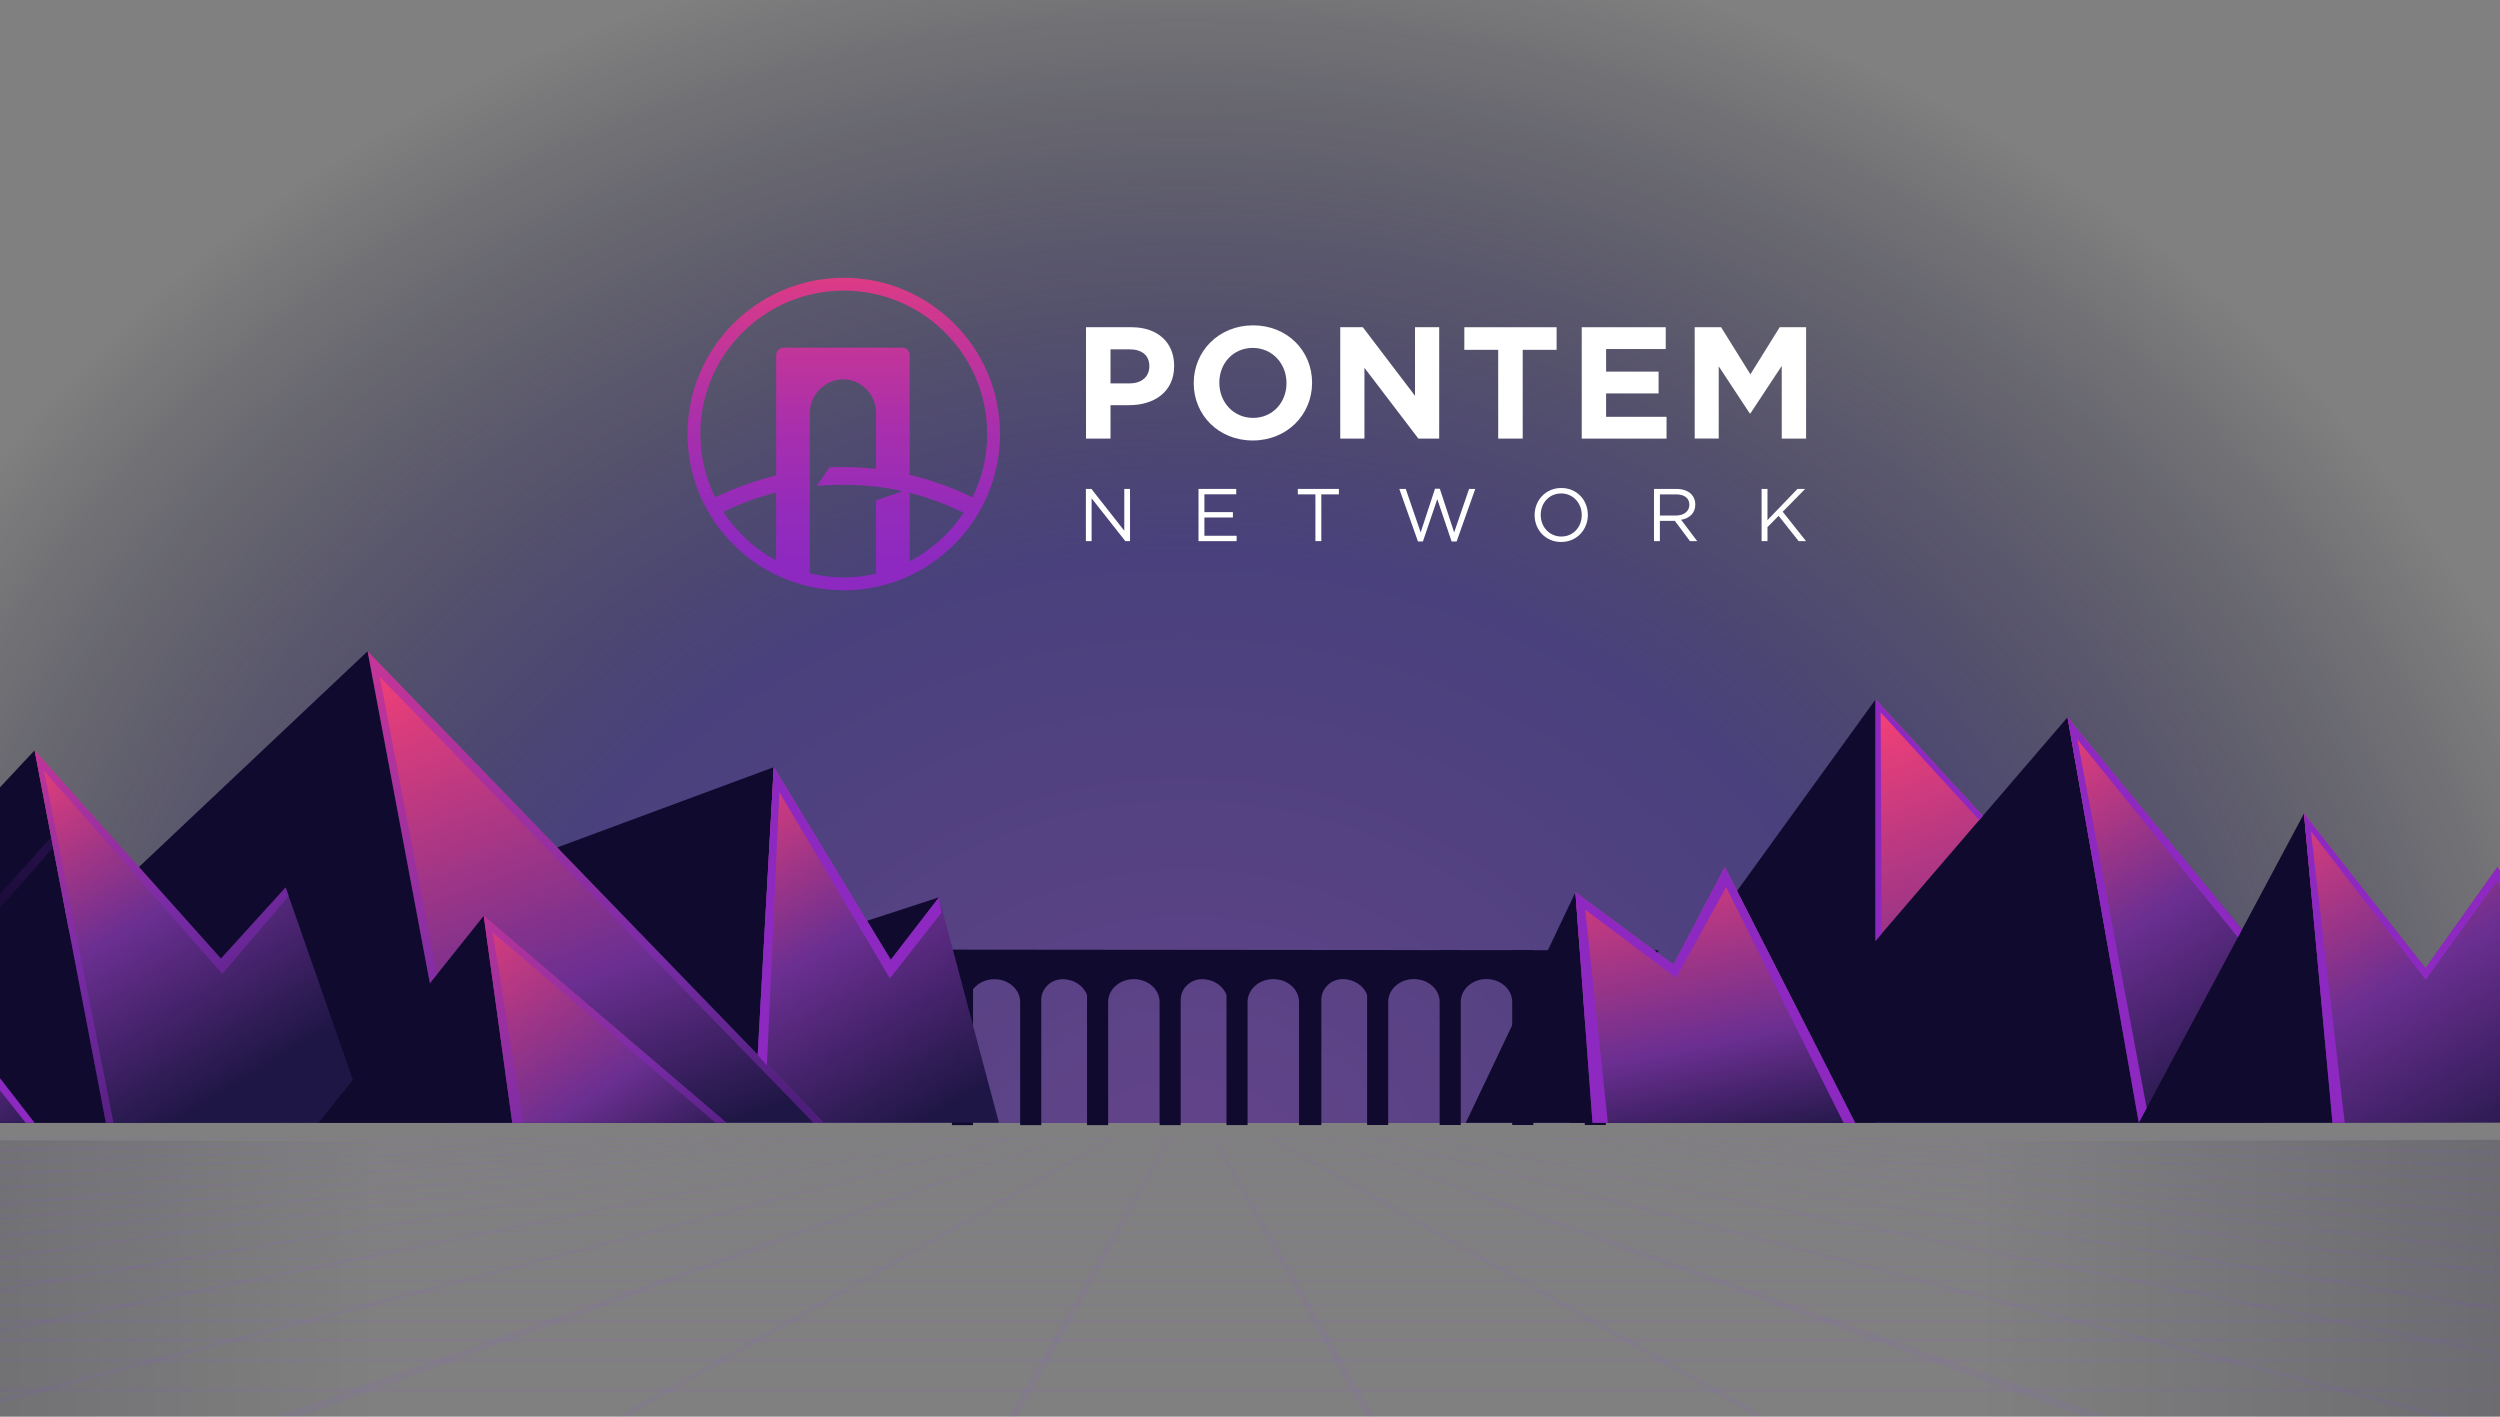 <svg width="360" height="204" viewBox="0 0 360 204" fill="none" xmlns="http://www.w3.org/2000/svg">
<rect x="0" y="0" width="360" height="204" fill="#808080" stroke="none"/>
<g clip-path="url(#clip0_10_1011)">
<path opacity="0.76" d="M398.351 161.715C398.351 51.414 297.983 -38 174.176 -38C50.368 -38 -50 51.414 -50 161.715H398.351Z" fill="url(#paint0_radial_10_1011)"/>
<path d="M238.849 136.844L231.25 136.837V136.803H228.21V136.837L220.796 136.83V136.803H217.757V136.823L210.342 136.817V136.803H207.303V136.817L199.889 136.81V136.803H196.849L132.806 136.741L133.6 138.371H137.078V162.016H140.117V142.464C140.781 141.581 141.911 141.006 143.198 141.006C145.245 141.006 146.902 142.478 146.902 144.292V162.023H149.941V143.97C149.941 142.396 151.276 141.02 152.981 141.006C152.994 141.006 153.008 141.006 153.022 141.006C154.672 141.006 156.055 141.971 156.534 143.293V162.016H159.573V144.285C159.573 142.471 161.23 140.999 163.277 140.999C165.324 140.999 166.981 142.471 166.981 144.285V162.016H170.02V143.964C170.02 142.389 171.355 141.013 173.06 140.999C173.073 140.999 173.087 140.999 173.101 140.999C174.751 140.999 176.134 141.965 176.613 143.286V162.009H179.652V144.279C179.652 142.464 181.309 140.993 183.356 140.993C185.403 140.993 187.06 142.464 187.06 144.279V162.009H187.231H190.099H190.27V143.957C190.27 142.382 191.605 141.006 193.31 140.993C193.324 140.993 193.337 140.993 193.351 140.993C195.001 140.993 196.384 141.958 196.863 143.279V162.003H199.902V144.272C199.902 142.458 201.559 140.986 203.606 140.986C205.653 140.986 207.31 142.458 207.31 144.272V162.003H210.349V144.272C210.349 142.458 212.006 140.986 214.053 140.986C216.1 140.986 217.757 142.458 217.757 144.272V162.003H220.796V144.272C220.796 142.458 222.453 140.986 224.5 140.986C226.547 140.986 228.203 142.458 228.203 144.272V162.003H231.243V144.272C231.243 142.458 232.9 140.986 234.947 140.986C236.994 140.986 238.65 142.458 238.65 144.272V137.7H238.411L238.849 136.844Z" fill="#110A2F"/>
<g opacity="0.49">
<path opacity="0.2" d="M168.158 163.947L112.515 261.172H115.096L168.603 163.947H168.158Z" fill="#8F5EDB"/>
<path opacity="0.2" d="M159.847 163.947L-10.184 259.858H-7.494L160.443 163.947H159.847Z" fill="#8F5EDB"/>
<path opacity="0.2" d="M-34.432 230.242L152.68 163.947H153.077L-34.432 232.344V230.242Z" fill="#8F5EDB"/>
<path opacity="0.2" d="M-34.186 210.177V210.999L145.751 163.947H144.957L-34.186 210.177Z" fill="#8F5EDB"/>
<path opacity="0.2" d="M-34.432 198.142V198.943L137.81 163.947H137.235L-34.432 198.142Z" fill="#8F5EDB"/>
<path opacity="0.2" d="M-34.432 191.091V191.83L129.835 164.002L130.177 163.947L-34.432 191.091Z" fill="#8F5EDB"/>
<path opacity="0.2" d="M-34.432 185.546V186.155L123.53 164.029L124.112 163.947L-34.432 185.546Z" fill="#8F5EDB"/>
<path opacity="0.2" d="M-34.254 181.979L-34.186 182.588L118.135 163.947H117.663L-34.254 181.979Z" fill="#8F5EDB"/>
<path opacity="0.2" d="M-34.186 178.809V179.288L114.52 163.947H114.103L-34.186 178.809Z" fill="#8F5EDB"/>
<path opacity="0.2" d="M-34.186 176.016V176.571L109.954 163.947H109.4L-34.186 176.016Z" fill="#8F5EDB"/>
<path opacity="0.2" d="M-34.186 173.264V173.736L105.655 163.947H104.895L-34.186 173.264Z" fill="#8F5EDB"/>
<path opacity="0.2" d="M-34.186 170.608L-34.254 171.142L101.417 163.947L-34.186 170.608Z" fill="#8F5EDB"/>
<path opacity="0.2" d="M-34.254 168.308V168.842L94.339 163.947H93.243L-34.254 168.308Z" fill="#8F5EDB"/>
<path opacity="0.2" d="M-34.254 166.001V166.658L81.968 163.947L-34.254 166.001Z" fill="#8F5EDB"/>
<path opacity="0.2" d="M175.011 163.947L230.654 261.172H228.073L174.573 163.947H175.011Z" fill="#8F5EDB"/>
<path opacity="0.2" d="M183.328 163.947L353.353 259.858H350.663L182.733 163.947H183.328Z" fill="#8F5EDB"/>
<path opacity="0.2" d="M377.601 230.242L190.496 163.947H190.099L377.601 232.344V230.242Z" fill="#8F5EDB"/>
<path opacity="0.2" d="M377.355 210.177V210.999L197.424 163.947H198.218L377.355 210.177Z" fill="#8F5EDB"/>
<path opacity="0.2" d="M377.601 198.142V198.943L205.359 163.947H205.934L377.601 198.142Z" fill="#8F5EDB"/>
<path opacity="0.2" d="M377.601 191.091V191.83L213.334 164.002L212.992 163.947L377.601 191.091Z" fill="#8F5EDB"/>
<path opacity="0.2" d="M377.601 185.546V186.155L219.639 164.029L219.057 163.947L377.601 185.546Z" fill="#8F5EDB"/>
<path opacity="0.2" d="M377.423 181.979L377.355 182.588L225.034 163.947H225.506L377.423 181.979Z" fill="#8F5EDB"/>
<path opacity="0.2" d="M377.355 178.809V179.288L228.655 163.947H229.066L377.355 178.809Z" fill="#8F5EDB"/>
<path opacity="0.2" d="M377.355 176.016V176.571L233.215 163.947H233.769L377.355 176.016Z" fill="#8F5EDB"/>
<path opacity="0.2" d="M377.355 173.264V173.736L237.521 163.947H238.281L377.355 173.264Z" fill="#8F5EDB"/>
<path opacity="0.2" d="M377.355 170.608L377.423 171.142L241.751 163.947L377.355 170.608Z" fill="#8F5EDB"/>
<path opacity="0.2" d="M377.423 168.308V168.842L248.83 163.947H249.925L377.423 168.308Z" fill="#8F5EDB"/>
<path opacity="0.2" d="M377.423 166.001V166.658L261.208 163.947L377.423 166.001Z" fill="#8F5EDB"/>
<path opacity="0.2" d="M378.519 199.915H-34.432V200.388H378.519V199.915Z" fill="#8F5EDB"/>
<path opacity="0.2" d="M378.519 195.636H-34.432V196.109H378.519V195.636Z" fill="#8F5EDB"/>
<path opacity="0.2" d="M376.841 192.734H-35.234V193.206H376.841V192.734Z" fill="#8F5EDB"/>
<path opacity="0.2" d="M377.423 189.982H-33.337V190.379H377.423V189.982Z" fill="#8F5EDB"/>
<path opacity="0.2" d="M377.601 187.805H-36.753V188.079H377.601V187.805Z" fill="#8F5EDB"/>
<path opacity="0.2" d="M377.642 185.874H-36.753V186.148H377.642V185.874Z" fill="#8F5EDB"/>
<path opacity="0.2" d="M377.642 184.245H-36.753V184.519H377.642V184.245Z" fill="#8F5EDB"/>
<path opacity="0.2" d="M377.642 182.314H-36.753V182.588H377.642V182.314Z" fill="#8F5EDB"/>
<path opacity="0.2" d="M377.642 181.082H-36.753V181.356H377.642V181.082Z" fill="#8F5EDB"/>
<path opacity="0.2" d="M378.279 179.973H-34.186V180.151H378.279V179.973Z" fill="#8F5EDB"/>
<path opacity="0.2" d="M378.279 178.748H-34.186V178.926H378.279V178.748Z" fill="#8F5EDB"/>
<path opacity="0.2" d="M378.279 177.351H-34.186V177.529H378.279V177.351Z" fill="#8F5EDB"/>
<path opacity="0.2" d="M378.279 176.16H-34.186V176.338H378.279V176.16Z" fill="#8F5EDB"/>
<path opacity="0.2" d="M378.279 174.873H-34.186V175.051H378.279V174.873Z" fill="#8F5EDB"/>
<path opacity="0.2" d="M378.279 173.586H-34.186V173.764H378.279V173.586Z" fill="#8F5EDB"/>
<path opacity="0.2" d="M377.649 172.607H-34.186V172.833H377.649V172.607Z" fill="#8F5EDB"/>
<path opacity="0.2" d="M378.279 171.676H-34.186V171.826H378.279V171.676Z" fill="#8F5EDB"/>
<path opacity="0.2" d="M378.279 170.649H-34.186V170.8H378.279V170.649Z" fill="#8F5EDB"/>
<path opacity="0.2" d="M378.279 169.485H-34.186V169.635H378.279V169.485Z" fill="#8F5EDB"/>
<path opacity="0.2" d="M378.279 168.486H-34.186V168.636H378.279V168.486Z" fill="#8F5EDB"/>
<path opacity="0.2" d="M378.279 167.411H-34.186V167.561H378.279V167.411Z" fill="#8F5EDB"/>
<path opacity="0.2" d="M378.279 166.329H-34.186V166.48H378.279V166.329Z" fill="#8F5EDB"/>
<path opacity="0.2" d="M378.279 165.693H-34.186V165.775H378.279V165.693Z" fill="#8F5EDB"/>
<path opacity="0.2" d="M378.279 165.138H-34.186V165.22H378.279V165.138Z" fill="#8F5EDB"/>
<path opacity="0.2" d="M378.279 164.542H-34.186V164.625H378.279V164.542Z" fill="#8F5EDB"/>
<path opacity="0.49" d="M378.279 163.947H-34.186V164.029H378.279V163.947Z" fill="#8F5EDB"/>
</g>
<path opacity="0.2" d="M383.242 261.172V164.084L285.141 164.324V261.172H383.242Z" fill="url(#paint1_linear_10_1011)"/>
<path opacity="0.2" d="M-44.215 261.172V164.084L53.886 164.324V261.172H-44.215Z" fill="url(#paint2_linear_10_1011)"/>
<path d="M129.732 144.272L135.209 129.218L119.463 134.345L129.732 144.272Z" fill="#110A2F"/>
<path d="M65.675 161.66L52.928 93.783L118.56 161.66H65.675Z" fill="url(#paint3_linear_10_1011)"/>
<path d="M65.675 161.66L52.928 93.783L-19.009 161.66H65.675Z" fill="#110A2F"/>
<path d="M15.241 161.661L4.979 108.05L-45.16 161.661H15.241Z" fill="#110A2F"/>
<path d="M41.133 127.787L31.815 138.035L4.979 108.05L15.241 161.661L52.928 161.558L41.133 127.787Z" fill="url(#paint4_linear_10_1011)"/>
<path d="M80.243 122.03L111.419 110.474L109.112 151.884L80.243 122.03Z" fill="#110A2F"/>
<path d="M128.274 138.206L111.419 110.474L109.112 151.884L118.56 161.66H143.841L135.209 129.218L128.274 138.206Z" fill="url(#paint5_linear_10_1011)"/>
<path opacity="0.45" d="M4.979 108.05L15.241 161.661L16.343 161.688L6.335 110.987L32.007 140.253L41.564 129.019L41.133 127.787L31.815 138.035L4.979 108.05Z" fill="#8D29C1"/>
<path d="M45.87 161.688L69.659 131.874L73.767 161.688H45.87Z" fill="#110A2F"/>
<path d="M104.655 161.688L69.659 131.874L73.767 161.688H104.655Z" fill="url(#paint6_linear_10_1011)"/>
<path d="M4.979 161.688L-23.061 125.617L-25.916 161.688H4.979Z" fill="url(#paint7_linear_10_1011)"/>
<path opacity="0.45" d="M61.903 141.588L62.909 140.328L54.681 97.466L117.149 161.688L118.56 161.66L52.928 93.783L61.903 141.588Z" fill="#8D29C1"/>
<path opacity="0.45" d="M69.659 131.874L73.767 161.688H75.389L70.939 134.263L103.033 161.688H104.655L69.659 131.874Z" fill="#8D29C1"/>
<path d="M111.419 110.474L109.112 151.884L110.433 153.411L112.227 114.068L128.144 140.89L135.558 131.436L135.209 129.218L128.274 138.206L111.419 110.474Z" fill="#8D29C1"/>
<path d="M-23.061 125.617L-25.916 161.688H-24.027L-22.226 128.889L3.699 161.688H4.979L-23.061 125.617Z" fill="#8D29C1"/>
<path d="M269.963 161.66L270.08 100.718L326.202 161.66H269.963Z" fill="url(#paint8_linear_10_1011)"/>
<path d="M270.08 161.66V100.718L225.979 161.688L270.08 161.66Z" fill="#110A2F"/>
<path d="M307.985 161.661L297.723 103.286L247.577 161.661H307.985Z" fill="#110A2F"/>
<path d="M333.877 124.775L324.559 135.934L297.723 103.286L307.985 161.661L345.672 161.551L333.877 124.775Z" fill="url(#paint9_linear_10_1011)"/>
<path d="M307.985 161.688L331.775 117.148L335.882 161.688H307.985Z" fill="#110A2F"/>
<path d="M211.068 161.688L226.862 128.485L229.319 161.688H211.068Z" fill="#110A2F"/>
<path d="M265.842 159.086L248.378 124.85L240.971 138.911L226.862 128.485L229.319 161.688L267.17 161.715L265.842 159.086Z" fill="url(#paint10_linear_10_1011)"/>
<path d="M383.242 161.613L359.624 124.85L349.273 139.418L331.775 117.148L335.882 161.688L383.242 161.613Z" fill="url(#paint11_linear_10_1011)"/>
<path d="M226.862 128.485L229.319 161.688H231.53L228.272 130.991L241.375 140.828L248.563 127.739L265.472 161.688L267.17 161.715L248.378 124.85L240.971 138.912L226.862 128.485Z" fill="#8D29C1"/>
<path d="M270.08 135.461V100.718L285.524 117.484L285.004 118.093L270.812 102.58L270.963 134.434L270.08 135.461Z" fill="#8D29C1"/>
<path d="M297.723 103.286L307.985 161.688L309.122 159.566L299.147 106.49L322.252 134.982L322.854 133.853L297.723 103.286Z" fill="#8D29C1"/>
<path d="M331.775 117.148L335.882 161.688H337.642L332.767 119.695L349.28 141.088L359.549 126.883L381.798 161.619L383.242 161.612L359.624 124.85L349.273 139.418L331.775 117.148Z" fill="#8D29C1"/>
<path opacity="0.33" d="M7.327 120.612L-10.965 140.924L-10.006 142.156L7.67 121.995L7.327 120.612Z" fill="url(#paint12_linear_10_1011)"/>
<g clip-path="url(#clip1_10_1011)">
<path d="M121.503 40C109.097 40 99 50.091 99 62.5C99 71.418 104.22 79.144 111.764 82.782V82.796H111.796C114.738 84.207 118.029 85 121.503 85C133.91 85 144.006 74.905 144.006 62.5C144.006 50.095 133.91 40 121.503 40ZM121.503 41.847C132.892 41.847 142.159 51.112 142.159 62.5C142.159 65.772 141.389 68.865 140.033 71.619C137.058 70.176 134.038 69.103 130.99 68.379V51.149C130.99 50.553 130.513 50.068 129.931 50.068H126.146H116.613H112.827C112.241 50.068 111.769 50.553 111.769 51.149V68.457C108.812 69.186 105.875 70.235 102.983 71.619C101.622 68.865 100.852 65.772 100.852 62.495C100.847 51.112 110.114 41.847 121.503 41.847ZM104.17 73.709C106.617 72.494 109.161 71.564 111.764 70.923V80.706C108.68 79.052 106.067 76.632 104.17 73.709ZM116.613 82.562V59.508C116.613 56.845 118.799 54.627 121.411 54.627C124.024 54.627 126.146 56.786 126.146 59.453C126.146 59.471 126.141 59.489 126.141 59.508H126.146V67.527C123.918 67.275 121.682 67.183 119.45 67.302L117.607 69.969C120.472 69.727 123.258 69.749 126.008 70.056C126.031 70.061 126.059 70.061 126.082 70.061C126.1 70.061 126.118 70.066 126.146 70.07C126.622 70.125 128.373 70.35 129.968 70.749L126.146 72.045V82.617C124.652 82.961 123.103 83.149 121.508 83.149C119.816 83.153 118.18 82.942 116.613 82.562ZM130.99 80.835V70.964C133.593 71.619 136.174 72.577 138.758 73.832C136.815 76.779 134.139 79.199 130.99 80.835Z" fill="url(#paint13_linear_10_1011)"/>
<path d="M156.39 47.121H162.939C166.766 47.121 169.076 49.367 169.076 52.666V52.712C169.076 56.447 166.188 58.344 162.595 58.344H159.914V63.156H156.385V47.121H156.39ZM162.71 55.205C164.474 55.205 165.505 54.151 165.505 52.776V52.73C165.505 51.149 164.405 50.302 162.641 50.302H159.914V55.205H162.71Z" fill="white"/>
<path d="M171.899 55.187V55.141C171.899 50.581 175.497 46.851 180.442 46.851C185.392 46.851 188.939 50.54 188.939 55.095V55.141C188.939 59.7 185.341 63.43 180.396 63.43C175.446 63.43 171.899 59.742 171.899 55.187ZM185.254 55.187V55.141C185.254 52.391 183.238 50.1 180.396 50.1C177.554 50.1 175.584 52.345 175.584 55.09V55.136C175.584 57.886 177.6 60.177 180.442 60.177C183.283 60.177 185.254 57.931 185.254 55.187Z" fill="white"/>
<path d="M192.995 47.121H196.249L203.761 56.992V47.121H207.244V63.156H204.242L196.478 52.964V63.156H192.995V47.121Z" fill="white"/>
<path d="M215.745 50.375H210.864V47.121H224.151V50.375H219.27V63.156H215.741V50.375H215.745Z" fill="white"/>
<path d="M227.771 47.121H239.866V50.26H231.278V53.514H238.835V56.653H231.278V60.021H239.981V63.16H227.771V47.121Z" fill="white"/>
<path d="M244.037 47.121H247.841L252.057 53.903L256.274 47.121H260.078V63.156H256.572V52.689L252.057 59.535H251.966L247.497 52.753V63.151H244.037V47.121Z" fill="white"/>
<path d="M156.371 70.405H157.164L161.898 76.426V70.405H162.723V77.92H162.045L157.192 71.757V77.92H156.367V70.405H156.371Z" fill="white"/>
<path d="M172.586 70.405H178.017V71.179H173.434V73.746H177.536V74.52H173.434V77.15H178.072V77.925H172.586V70.405Z" fill="white"/>
<path d="M189.42 71.189H186.886V70.405H192.802V71.189H190.268V77.92H189.42V71.189Z" fill="white"/>
<path d="M201.501 70.405H202.427L204.576 76.665L206.639 70.382H207.335L209.398 76.665L211.547 70.405H212.436L209.751 77.975H209.031L206.969 71.876L204.897 77.975H204.187L201.501 70.405Z" fill="white"/>
<path d="M220.984 74.181V74.158C220.984 72.087 222.542 70.272 224.829 70.272C227.116 70.272 228.651 72.064 228.651 74.135V74.158C228.651 76.229 227.093 78.044 224.806 78.044C222.519 78.049 220.984 76.257 220.984 74.181ZM227.771 74.181V74.158C227.771 72.449 226.525 71.056 224.806 71.056C223.088 71.056 221.864 72.43 221.864 74.135V74.158C221.864 75.867 223.11 77.26 224.829 77.26C226.543 77.265 227.771 75.89 227.771 74.181Z" fill="white"/>
<path d="M238.175 70.405H241.406C242.341 70.405 243.07 70.684 243.542 71.156C243.918 71.532 244.124 72.036 244.124 72.637V72.659C244.124 73.906 243.267 74.644 242.085 74.85L244.394 77.92H243.354L241.172 75.001H239.023V77.92H238.175V70.405ZM241.333 74.236C242.451 74.236 243.267 73.654 243.267 72.692V72.669C243.267 71.734 242.557 71.189 241.347 71.189H239.028V74.236H241.333Z" fill="white"/>
<path d="M253.671 70.405H254.518V74.891L258.836 70.405H259.94L256.709 73.691L260.069 77.92H259.005L256.118 74.282L254.518 75.904V77.925H253.671V70.405Z" fill="white"/>
</g>
</g>
<defs>
<radialGradient id="paint0_radial_10_1011" cx="0" cy="0" r="1" gradientUnits="userSpaceOnUse" gradientTransform="translate(170.917 173.891) scale(209.171 186.351)">
<stop stop-color="#5C308E"/>
<stop offset="0.505" stop-color="#372C7B"/>
<stop offset="1" stop-color="#03031C" stop-opacity="0"/>
</radialGradient>
<linearGradient id="paint1_linear_10_1011" x1="285.14" y1="212.628" x2="383.245" y2="212.628" gradientUnits="userSpaceOnUse">
<stop stop-color="#03031C" stop-opacity="0"/>
<stop offset="1" stop-color="#03031C"/>
</linearGradient>
<linearGradient id="paint2_linear_10_1011" x1="53.886" y1="212.628" x2="-44.218" y2="212.628" gradientUnits="userSpaceOnUse">
<stop stop-color="#03031C" stop-opacity="0"/>
<stop offset="1" stop-color="#03031C"/>
</linearGradient>
<linearGradient id="paint3_linear_10_1011" x1="93.759" y1="166.115" x2="66.544" y2="92.248" gradientUnits="userSpaceOnUse">
<stop stop-color="#1E1644"/>
<stop offset="0.343" stop-color="#6B2F91"/>
<stop offset="1" stop-color="#F03F77"/>
</linearGradient>
<linearGradient id="paint4_linear_10_1011" x1="47.286" y1="175.756" x2="5.1" y2="107.205" gradientUnits="userSpaceOnUse">
<stop offset="0.29" stop-color="#1E1644"/>
<stop offset="0.633" stop-color="#6B2F91"/>
<stop offset="1" stop-color="#F03F77"/>
</linearGradient>
<linearGradient id="paint5_linear_10_1011" x1="138.643" y1="168.562" x2="104.085" y2="109.849" gradientUnits="userSpaceOnUse">
<stop offset="0.129" stop-color="#1E1644"/>
<stop offset="0.555" stop-color="#6B2F91"/>
<stop offset="1" stop-color="#F03F77"/>
</linearGradient>
<linearGradient id="paint6_linear_10_1011" x1="96.143" y1="172.24" x2="66.877" y2="127.699" gradientUnits="userSpaceOnUse">
<stop stop-color="#1E1644"/>
<stop offset="0.343" stop-color="#6B2F91"/>
<stop offset="1" stop-color="#F03F77"/>
</linearGradient>
<linearGradient id="paint7_linear_10_1011" x1="-3.462" y1="172.35" x2="-33.663" y2="126.387" gradientUnits="userSpaceOnUse">
<stop stop-color="#1E1644"/>
<stop offset="0.343" stop-color="#6B2F91"/>
<stop offset="1" stop-color="#F03F77"/>
</linearGradient>
<linearGradient id="paint8_linear_10_1011" x1="300.096" y1="167.128" x2="275.967" y2="101.634" gradientUnits="userSpaceOnUse">
<stop stop-color="#1E1644"/>
<stop offset="0.343" stop-color="#6B2F91"/>
<stop offset="1" stop-color="#F03F77"/>
</linearGradient>
<linearGradient id="paint9_linear_10_1011" x1="340.973" y1="175.785" x2="296.366" y2="103.299" gradientUnits="userSpaceOnUse">
<stop offset="0.29" stop-color="#1E1644"/>
<stop offset="0.633" stop-color="#6B2F91"/>
<stop offset="1" stop-color="#F03F77"/>
</linearGradient>
<linearGradient id="paint10_linear_10_1011" x1="249.23" y1="166.614" x2="239.633" y2="118.806" gradientUnits="userSpaceOnUse">
<stop stop-color="#1E1644"/>
<stop offset="0.343" stop-color="#6B2F91"/>
<stop offset="1" stop-color="#F03F77"/>
</linearGradient>
<linearGradient id="paint11_linear_10_1011" x1="367.429" y1="175.015" x2="330.662" y2="112.548" gradientUnits="userSpaceOnUse">
<stop offset="0.129" stop-color="#1E1644"/>
<stop offset="0.555" stop-color="#6B2F91"/>
<stop offset="1" stop-color="#F03F77"/>
</linearGradient>
<linearGradient id="paint12_linear_10_1011" x1="5.375" y1="123.917" x2="-7.487" y2="138.207" gradientUnits="userSpaceOnUse">
<stop stop-color="#8D29C1" stop-opacity="0.45"/>
<stop offset="0.131" stop-color="#71219F" stop-opacity="0.522"/>
<stop offset="0.335" stop-color="#4A1671" stop-opacity="0.634"/>
<stop offset="0.531" stop-color="#2B0E4C" stop-opacity="0.742"/>
<stop offset="0.712" stop-color="#150832" stop-opacity="0.842"/>
<stop offset="0.874" stop-color="#080422" stop-opacity="0.93"/>
<stop offset="1" stop-color="#03031C"/>
</linearGradient>
<linearGradient id="paint13_linear_10_1011" x1="121.503" y1="85.982" x2="121.503" y2="33.101" gradientUnits="userSpaceOnUse">
<stop offset="0.086" stop-color="#8D29C1"/>
<stop offset="0.238" stop-color="#942BBB"/>
<stop offset="0.467" stop-color="#A92FAC"/>
<stop offset="0.741" stop-color="#CA3793"/>
<stop offset="1" stop-color="#F03F77"/>
</linearGradient>
<clipPath id="clip0_10_1011">
<rect width="360" height="204" fill="white"/>
</clipPath>
<clipPath id="clip1_10_1011">
<rect width="161.1" height="45" fill="white" transform="translate(99 40)"/>
</clipPath>
</defs>
</svg>
